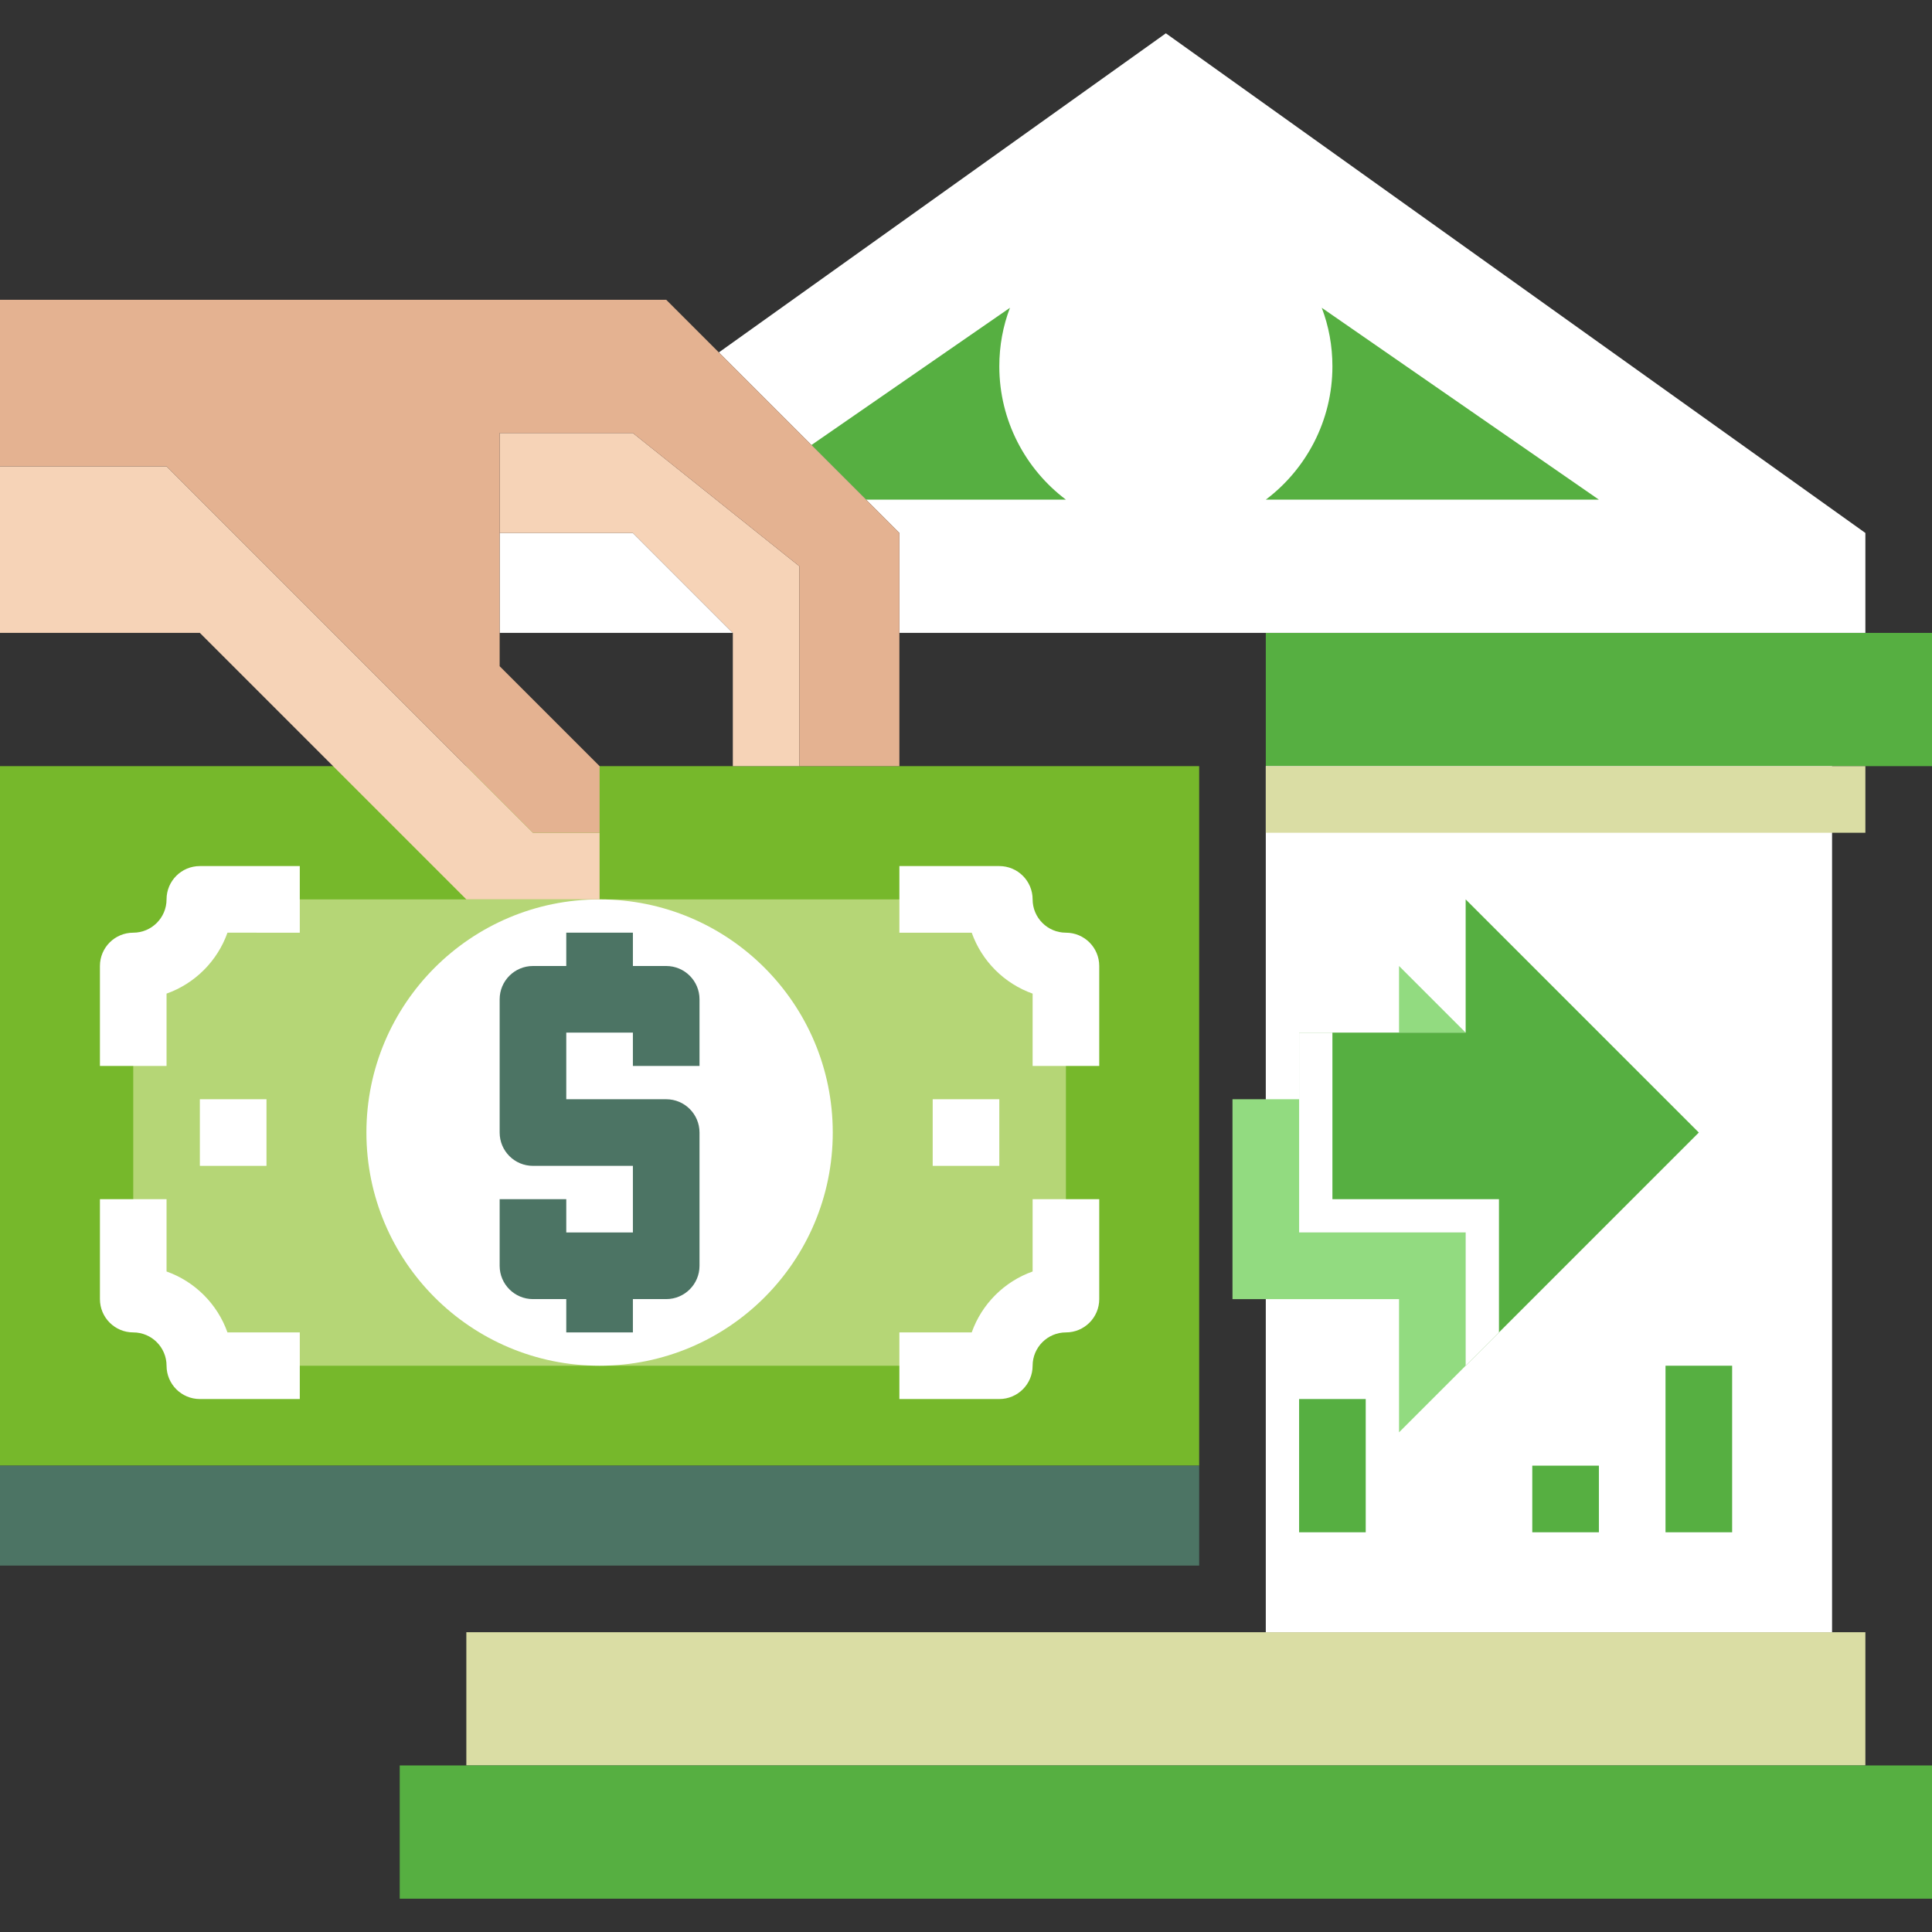 <?xml version="1.0"?>
<svg xmlns="http://www.w3.org/2000/svg" xmlns:xlink="http://www.w3.org/1999/xlink" version="1.1" id="Capa_1" x="0px" y="0px" viewBox="0 0 464 464" style="enable-background:new 0 0 464 464;" xml:space="preserve" width="512px" height="512px" class=""><rect x="0" y="0" width="464" height="464" fill="#333333" stroke="none"/><g><rect x="112" y="392" style="fill:#DADDA4;" width="336" height="32" data-original="#DADDA4" class=""/><g>
	<rect x="96" y="424" style="fill:#56AF41" width="368" height="32" data-original="#D3D3D3" class="" data-old_color="#D3D3D3"/>
	<rect x="304" y="152" style="fill:#56AF41" width="160" height="32" data-original="#D3D3D3" class="" data-old_color="#D3D3D3"/>
</g><rect x="304" y="184" style="fill:#FFFFFF" width="136" height="208" data-original="#E9ECCF" class="" data-old_color="#E9ECCF"/><rect y="184" style="fill:#76B82B" width="288" height="168" data-original="#76B82B" class=""/><path style="fill:#B5D676" d="M256,312v-80c-8.837,0-16-7.163-16-16H48c0,8.837-7.163,16-16,16v80c8.837,0,16,7.163,16,16h192  C240,319.164,247.163,312,256,312z" data-original="#B5D676" class=""/><g>
	<path style="fill:#FFFFFF" d="M264,256v-24c0-4.422-3.582-8-8-8c-4.41,0-8-3.586-8-8c0-4.422-3.582-8-8-8h-24v16h17.371   c2.414,6.813,7.82,12.219,14.629,14.633V256H264z" data-original="#FBF7ED" class="" data-old_color="#594747"/>
	<path style="fill:#FFFFFF" d="M264,312v-24h-16v17.367c-6.809,2.414-12.215,7.82-14.629,14.633H216v16h24c4.418,0,8-3.578,8-8   c0-4.414,3.59-8,8-8C260.418,320,264,316.422,264,312z" data-original="#FBF7ED" class="" data-old_color="#594747"/>
	<rect x="224" y="264" style="fill:#FFFFFF" width="16" height="16" data-original="#FBF7ED" class="" data-old_color="#594747"/>
	<path style="fill:#FFFFFF" d="M24,256v-24c0-4.422,3.582-8,8-8c4.41,0,8-3.586,8-8c0-4.422,3.582-8,8-8h24v16H54.629   c-2.414,6.813-7.82,12.219-14.629,14.633V256H24z" data-original="#FBF7ED" class="" data-old_color="#594747"/>
	<path style="fill:#FFFFFF" d="M24,312v-24h16v17.367c6.809,2.414,12.215,7.82,14.629,14.633H72v16H48c-4.418,0-8-3.578-8-8   c0-4.414-3.59-8-8-8C27.582,320,24,316.422,24,312z" data-original="#FBF7ED" class="" data-old_color="#594747"/>
	<rect x="48" y="264" style="fill:#FFFFFF" width="16" height="16" data-original="#FBF7ED" class="" data-old_color="#594747"/>
	<circle style="fill:#FFFFFF" cx="144" cy="272" r="56" data-original="#FBF7ED" class="" data-old_color="#594747"/>
</g><path style="fill:#4C7464" d="M136,288h-16v16c0,4.422,3.582,8,8,8h8v8h16v-8h8c4.418,0,8-3.578,8-8v-32c0-4.422-3.582-8-8-8h-24  v-16h16v8h16v-16c0-4.422-3.582-8-8-8h-8v-8h-16v8h-8c-4.418,0-8,3.578-8,8v32c0,4.422,3.582,8,8,8h24v16h-16V288z" data-original="#4C7464" class="" data-old_color="#B5D676"/><g>
	<polygon style="fill:#92DB80" points="336,232 352,248 336,248  " data-original="#E0CB07" class="" data-old_color="#91DA7F"/>
	<polygon style="fill:#92DB80" points="312,264 312,296 352,296 352,328 336,344 336,312 296,312 296,264  " data-original="#E0CB07" class="" data-old_color="#91DA7F"/>
</g><polygon style="fill:#56AF41" points="336,248 352,248 352,216 408,272 392,288 352,328 352,296 312,296 312,264 312,248 " data-original="#FCEE21" class="" data-old_color="#FCEE21"/><rect x="304" y="184" style="fill:#DADDA4;" width="144" height="16" data-original="#DADDA4" class=""/><g>
	<rect x="400" y="328" style="fill:#56AF41" width="16" height="40" data-original="#FCEE21" class="" data-old_color="#FCEE21"/>
	<rect x="368" y="352" style="fill:#56AF41" width="16" height="16" data-original="#FCEE21" class="" data-old_color="#FCEE21"/>
	<rect x="312" y="336" style="fill:#56AF41" width="16" height="32" data-original="#FCEE21" class="" data-old_color="#FCEE21"/>
</g><g>
	<polygon style="fill:#FFFFFF" points="172.64,84.64 194.88,106.88 216,128 216,152 448,152 448,128 280,8  " data-original="#E6E6E6" class="" data-old_color="#F8F6F6"/>
	<polygon style="fill:#FFFFFF" points="120,128 120,152 176,152 152,128  " data-original="#E6E6E6" class="" data-old_color="#F8F6F6"/>
</g><g>
	<path style="fill:#56AF41" d="M304,120h80l-66.56-46.08c1.68,4.4,2.56,9.12,2.56,14.08C320,101.04,313.68,112.72,304,120z" data-original="#D3D3D3" class="" data-old_color="#D3D3D3"/>
	<path style="fill:#56AF41" d="M194.88,106.88L208,120h48c-9.68-7.28-16-18.96-16-32c0-4.96,0.88-9.68,2.56-14.08L194.88,106.88z" data-original="#D3D3D3" class="" data-old_color="#D3D3D3"/>
</g><rect y="352" style="fill:#4C7464" width="288" height="24" data-original="#4C7464" class="" data-old_color="#B5D676"/><g>
	<polygon style="fill:#F6D3B7" points="128,200 144,200 144,216 112,216 48,152 0,152 0,112 40,112  " data-original="#D89868" class="" data-old_color="#F4D1B5"/>
	<polygon style="fill:#F6D3B7" points="152,104 192,136 192,184 176,184 176,152 152,128 120,128 120,104  " data-original="#D89868" class="" data-old_color="#F4D1B5"/>
</g><polygon style="fill:#E4B291" points="160,72 172.64,84.64 194.88,106.88 216,128 216,184 192,184 192,136 152,104 120,104   120,128 120,144 120,160 144,184 144,200 128,200 40,112 0,112 0,72 " data-original="#DFB28B" class="active-path" data-old_color="#E4B393"/><polygon style="fill:#FFFFFF" points="360,320 352,328 352,296 312,296 312,248 320,248 320,288 360,288 " data-original="#FBF7ED" class="" data-old_color="#594747"/></g> </svg>
